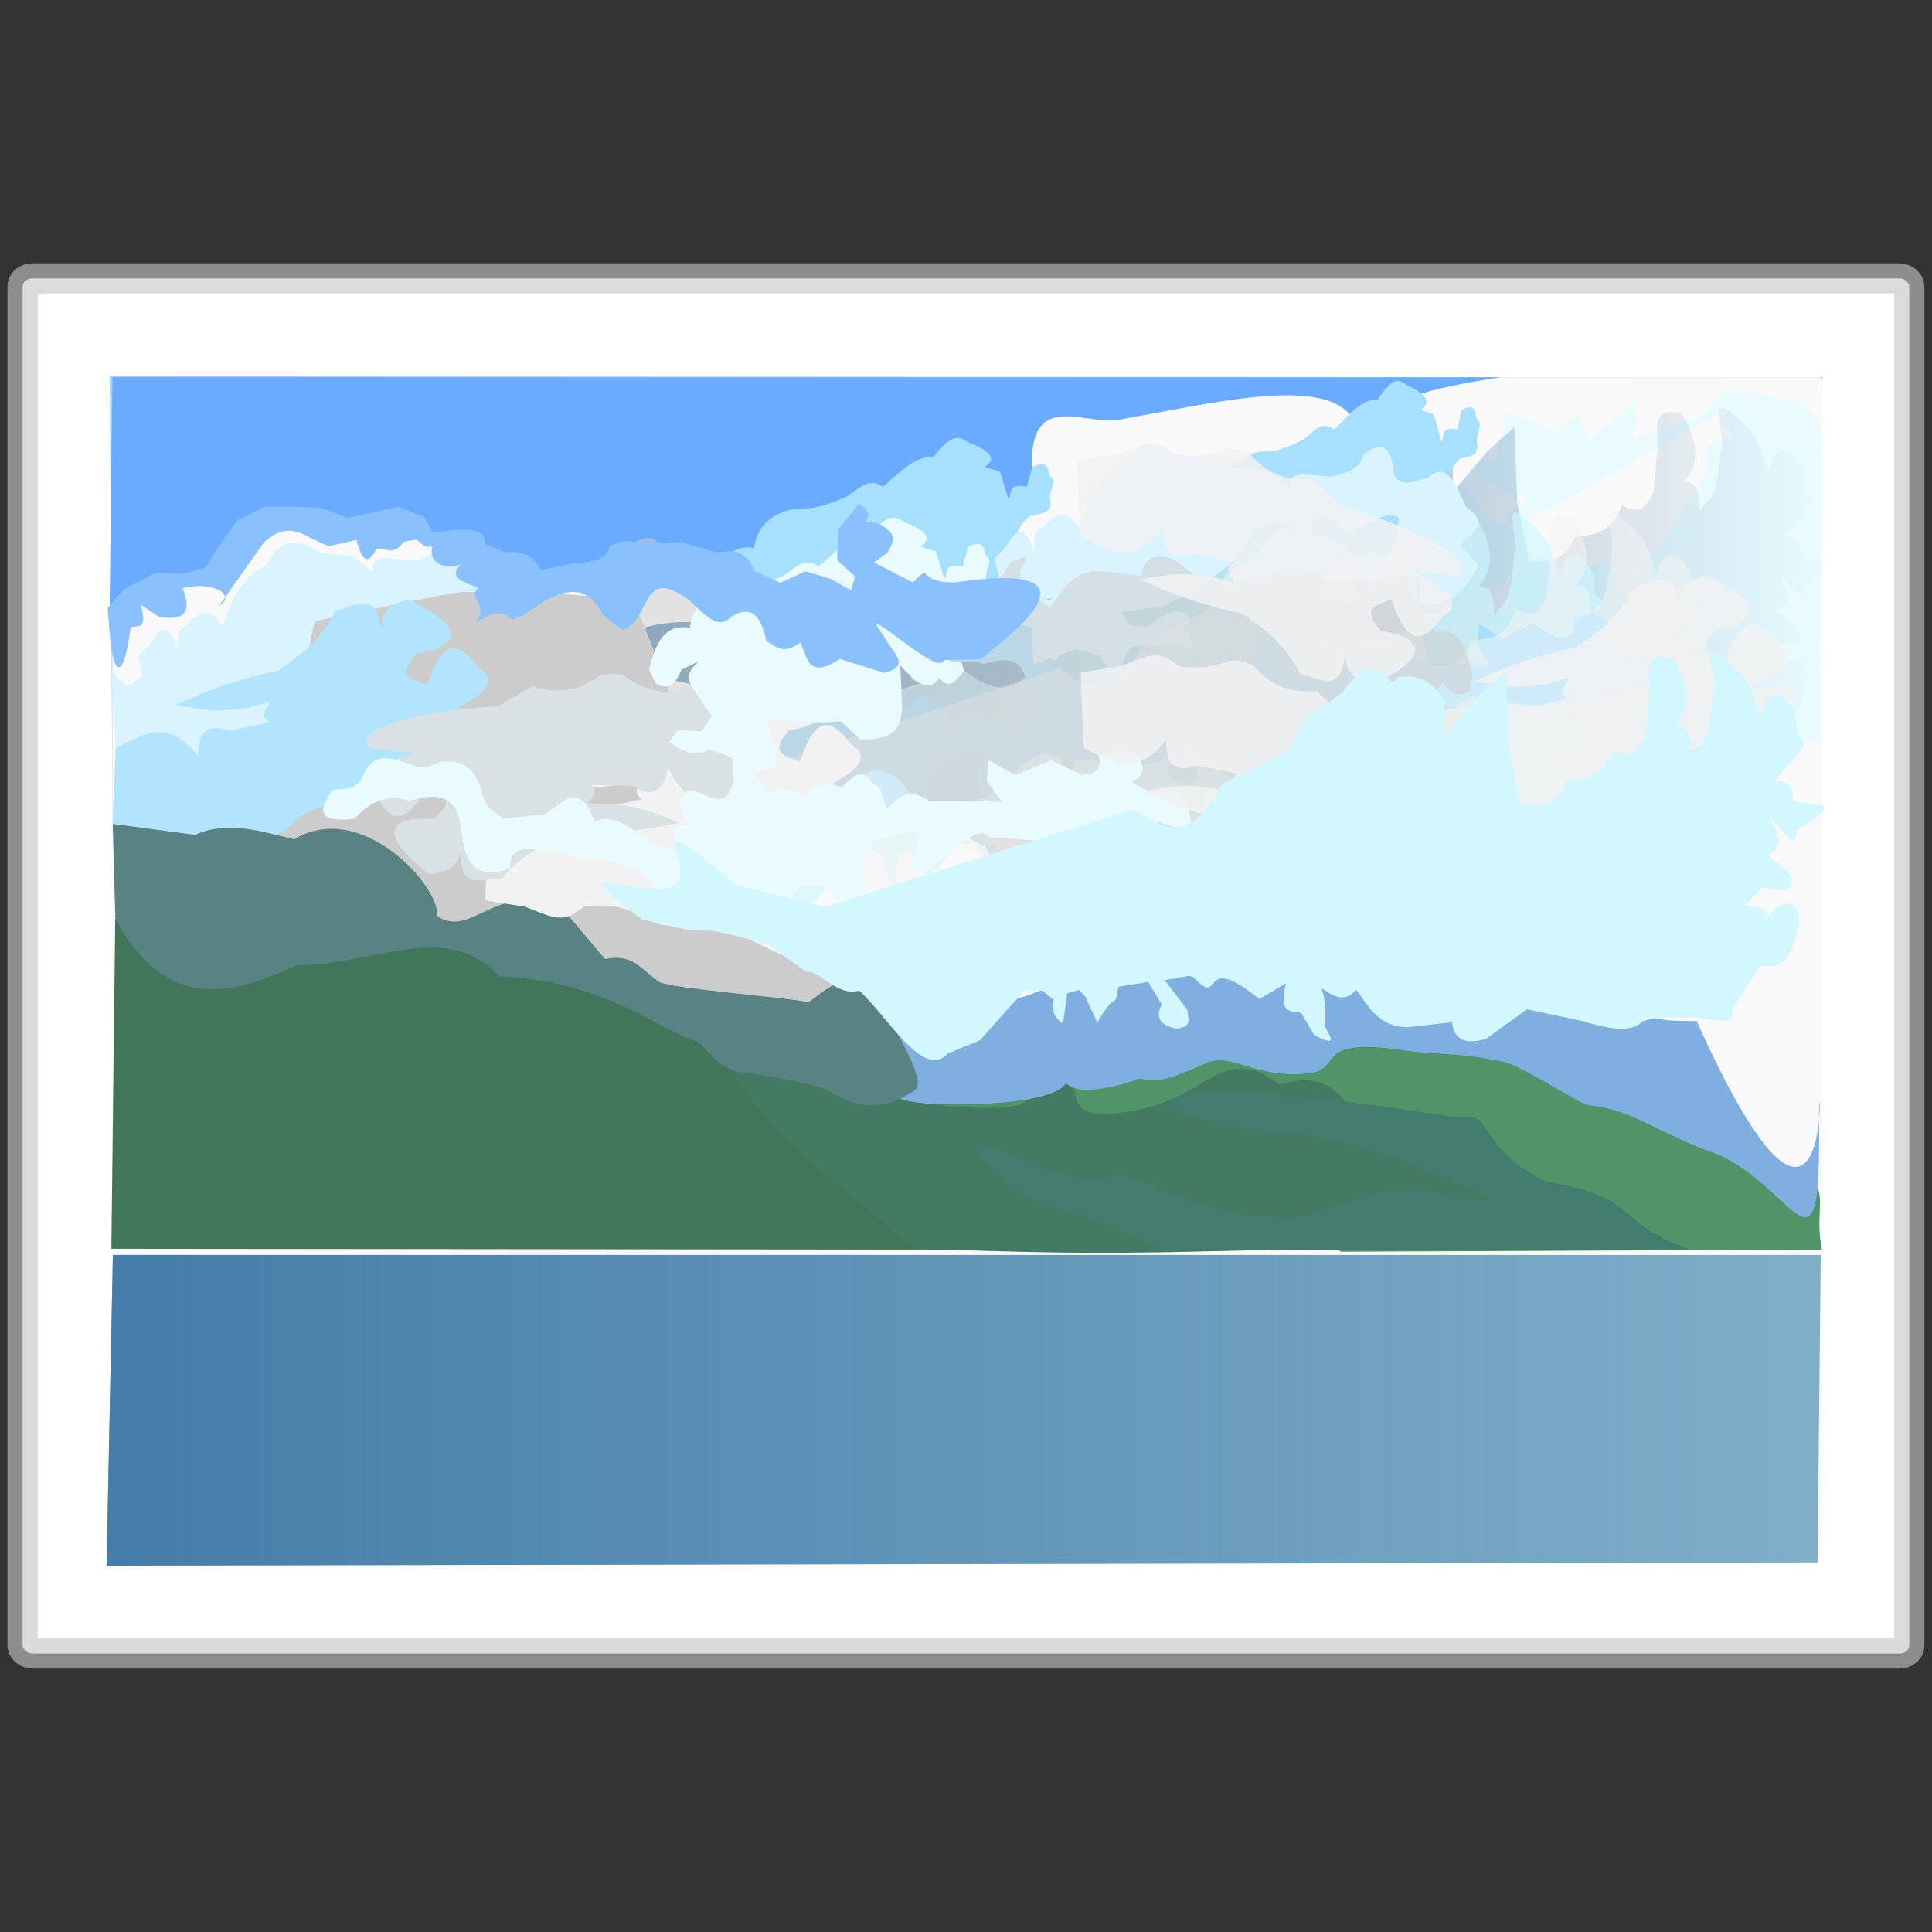 <?xml version="1.0" encoding="UTF-8" standalone="no"?>
<!-- Created with Inkscape (http://www.inkscape.org/) -->

<svg
   xmlns:dc="http://purl.org/dc/elements/1.1/"
   xmlns:cc="http://creativecommons.org/ns#"
   xmlns:rdf="http://www.w3.org/1999/02/22-rdf-syntax-ns#"
   xmlns:svg="http://www.w3.org/2000/svg"
   xmlns="http://www.w3.org/2000/svg"
   xmlns:xlink="http://www.w3.org/1999/xlink"
   xmlns:sodipodi="http://sodipodi.sourceforge.net/DTD/sodipodi-0.dtd"
   xmlns:inkscape="http://www.inkscape.org/namespaces/inkscape"
   width="64"
   height="64"
   viewBox="0 0 16.933 16.933"
   version="1.1"
   id="svg1111"
   inkscape:version="0.92.4 (5da689c313, 2019-01-14)"
   sodipodi:docname="image-jpeg.svg">
  <rect x="0" y="0" width="16.933" height="16.933" fill="#333333" stroke="none"/>
  <defs
     id="defs1105">
    <linearGradient
       inkscape:collect="always"
       xlink:href="#linearGradient821"
       id="linearGradient823"
       x1="-55.571"
       y1="58.341"
       x2="50.679"
       y2="58.341"
       gradientUnits="userSpaceOnUse"
       gradientTransform="translate(119.885,150.341)" />
    <linearGradient
       inkscape:collect="always"
       id="linearGradient821">
      <stop
         style="stop-color:#447da9;stop-opacity:1;"
         offset="0"
         id="stop817" />
      <stop
         style="stop-color:#447da9;stop-opacity:0;"
         offset="1"
         id="stop819" />
    </linearGradient>
    <linearGradient
       inkscape:collect="always"
       xlink:href="#linearGradient821"
       id="linearGradient867"
       x1="5.258"
       y1="287.324"
       x2="15.861"
       y2="287.324"
       gradientUnits="userSpaceOnUse"
       gradientTransform="translate(0.198,-1.897)" />
  </defs>
  <sodipodi:namedview
     id="base"
     pagecolor="#ffffff"
     bordercolor="#666666"
     borderopacity="1.0"
     inkscape:pageopacity="0.0"
     inkscape:pageshadow="2"
     inkscape:zoom="8"
     inkscape:cx="16.047502"
     inkscape:cy="17.403312"
     inkscape:document-units="mm"
     inkscape:current-layer="layer1"
     showgrid="false"
     units="px"
     inkscape:window-width="1280"
     inkscape:window-height="954"
     inkscape:window-x="0"
     inkscape:window-y="0"
     inkscape:window-maximized="1" />
  <g
     inkscape:label="Layer 1"
     inkscape:groupmode="layer"
     id="layer1"
     transform="translate(0,-280.067)">
    <rect
       style="fill:#ffffff;fill-opacity:1;stroke:#c5c5c5;stroke-width:0.265;stroke-opacity:0.62;stroke-miterlimit:4;stroke-dasharray:none;stroke-linejoin:round;stroke-linecap:round"
       id="rect1858"
       width="16.536"
       height="12.052"
       x="0.198"
       y="282.507"
       rx="0.089"
       ry="0.069" />
    <path
       style="fill:#9cd4ff;fill-opacity:1;stroke:none;stroke-width:0.146px;stroke-linecap:butt;stroke-linejoin:miter;stroke-opacity:1"
       d="m 0.988,287.503 c 5.31,0.089 10.342,1.025 14.967,2.366 l 0.017,-6.495 -15.01,-0.009 z"
       id="path1910"
       inkscape:connector-curvature="0"
       sodipodi:nodetypes="ccccc" />
    <rect
       style="fill:#f9f9f9;fill-opacity:1;stroke:none;stroke-width:0.108;stroke-opacity:1"
       id="rect1027"
       width="14.986"
       height="10.326"
       x="0.985"
       y="283.374"
       rx="0.04"
       ry="0.029" />
    <path
       style="fill:#509467;fill-opacity:1;stroke:none;stroke-width:0.193px;stroke-linecap:butt;stroke-linejoin:miter;stroke-opacity:1"
       d="m 11.754,291.038 c -0.899,-0.558 -4.207,-0.476 -4.687,-1.323 2.311,-0.127 2.731,-0.907 6.074,-0.366 0.428,-0.111 1.045,0.42 1.911,0.833 1.215,0.203 0.806,0.281 0.916,0.837 z"
       id="path868-7"
       inkscape:connector-curvature="0"
       sodipodi:nodetypes="cccccc" />
    <g
       transform="matrix(0.14,0,0,0.142,12.221,264.439)"
       style="fill:#00fbff"
       id="g851">
      <g
         id="g911"
         transform="matrix(1.01,0,0,1,-145.579,-11.579)">
        <g
           id="g902">
          <g
             id="g894">
            <g
               id="g887">
              <g
                 id="g881">
                <g
                   id="g876">
                  <path
                     inkscape:connector-curvature="0"
                     id="path815-5"
                     d="m 64.706,199.094 -0.391,19.176 106.054,-0.196 0.196,-18.98 z"
                     style="fill:#7fafc8;fill-opacity:1;stroke:none;stroke-width:1px;stroke-linecap:butt;stroke-linejoin:miter;stroke-opacity:1" />
                  <path
                     inkscape:connector-curvature="0"
                     id="path815"
                     d="m 64.706,199.094 -0.391,19.176 106.054,-0.196 0.196,-18.98 z"
                     style="fill:url(#linearGradient823);fill-opacity:1;stroke:none;stroke-width:1px;stroke-linecap:butt;stroke-linejoin:miter;stroke-opacity:1" />
                </g>
              </g>
            </g>
          </g>
        </g>
      </g>
    </g>
    <path
       style="fill:#41765a;fill-opacity:1;stroke:none;stroke-width:0.164px;stroke-linecap:butt;stroke-linejoin:miter;stroke-opacity:1"
       d="m 0.976,291.012 0.034,-2.897 c 0.438,0.378 0.557,0.898 1.588,0.407 1.183,-0.354 2.448,-0.154 3.585,0.619 0.471,0.552 1.51,1.283 1.849,1.878 z"
       id="path868"
       inkscape:connector-curvature="0"
       sodipodi:nodetypes="cccccc" />
    <path
       style="fill:#437a61;fill-opacity:1;stroke:none;stroke-width:0.132px;stroke-linecap:butt;stroke-linejoin:miter;stroke-opacity:1"
       d="m 8.032,291.019 c -0.601,-0.51 -1.269,-0.962 -1.597,-1.54 0.073,-0.231 1.553,0.424 2.487,0.276 0.954,-0.522 0.009,0.282 1.128,0.021 0.547,-0.128 0.69,-0.567 1.164,-0.203 0.563,-0.171 0.589,0.299 0.905,0.504 0.572,0.371 2.324,0.161 0.467,0.911 l -2.174,0.05 c -1.281,0.029 -1.867,-0.022 -2.38,-0.019 z"
       id="path868-3"
       inkscape:connector-curvature="0"
       sodipodi:nodetypes="cccscsccc" />
    <path
       style="fill:#417c6f;fill-opacity:1;stroke:none;stroke-width:0.135px;stroke-linecap:butt;stroke-linejoin:miter;stroke-opacity:1"
       d="m 10.164,291.022 c -0.63,-0.391 -1.293,-0.307 -1.629,-0.901 0.045,-0.143 0.821,0.398 1.195,0.247 0.203,-0.082 0.619,0.357 1.642,0.38 0,0 0.819,-0.31 1.045,-0.26 0.28,0.061 0.54,0.129 0.622,0.084 -0.177,-0.095 -1.056,-0.529 -1.757,-0.57 -1.239,-0.072 -1.952,-0.687 1.511,-0.137 0.3,-0.077 0.15,0.268 0.757,0.558 0.852,0.142 0.566,0.352 1.266,0.595 z"
       id="path868-6"
       inkscape:connector-curvature="0"
       sodipodi:nodetypes="ccssscscccc" />
    <path
       style="fill:#7eafe0;fill-opacity:1;stroke:none;stroke-width:0.131px;stroke-linecap:butt;stroke-linejoin:miter;stroke-opacity:1"
       d="m 9.346,289.561 c 0.141,0.149 0.637,-0.039 0.637,-0.039 0.192,0.029 0.253,0.009 0.59,-0.138 0.219,-0.096 0.431,0.137 0.887,0.092 0.334,-0.033 0.018,-0.328 0.857,-0.202 0.289,0.043 0.439,0.011 0.862,0.1 0.147,0.031 0.607,0.329 0.728,0.377 0.416,0.038 0.656,0.27 1.145,0.431 0.698,0.311 0.906,1.21 0.891,-0.279 -0.009,-0.876 0.186,1.904 -1.073,-0.887 -0.482,0.004 -0.259,-0.062 -0.482,0.004 -0.325,-0.207 -0.811,-0.563 -1.134,-0.353 -0.1,-0.343 -1.391,-0.461 -1.542,-0.076 0.02,-0.323 -0.327,-0.411 -1.149,0.059 -0.423,-0.064 -0.31,-0.255 -0.718,-0.079 l -0.429,0.105 c -0.236,-0.047 -0.459,0.292 -0.971,0.109 -0.153,-0.055 -0.049,0.272 -0.239,0.237 -0.652,-0.119 -0.153,0.428 -0.184,0.462 0.009,0.071 0.03,0.112 -0.01,0.122 -0.401,0.102 0.169,0.145 0.265,0.139 0.642,0.008 0.996,-0.068 1.065,-0.185 z"
       id="path906-5"
       inkscape:connector-curvature="0"
       sodipodi:nodetypes="csssssccscccccccsscsccc" />
    <path
       style="fill:#6babff;fill-opacity:1;stroke:none;stroke-width:0.113px;stroke-linecap:butt;stroke-linejoin:miter;stroke-opacity:1"
       d="m 0.959,285.583 c 0.257,-0.456 0.596,-0.394 0.919,-0.427 0.404,-0.185 0.563,-0.824 1.419,-0.278 0.49,-0.17 0.981,-0.114 1.471,0.26 0.842,-0.329 0.435,0.653 1.025,-0.019 0.676,-0.234 1.391,-0.301 2.207,0.056 l 0.814,0.148 c -0.502,-0.539 0.031,-0.746 0.236,-1.058 -0.071,-0.824 0.452,-0.458 0.762,-0.52 0.955,-0.171 2.023,-0.442 2.102,0.148 0.142,-0.332 0.681,-0.43 1.235,-0.52 H 0.985 Z"
       id="path956"
       inkscape:connector-curvature="0"
       sodipodi:nodetypes="ccccccccccccc" />
    <path
       style="fill:#d9f3ff;fill-opacity:1;stroke:none;stroke-width:0.143px;stroke-linecap:butt;stroke-linejoin:miter;stroke-opacity:1"
       d="m 1.014,286.627 0.37,-0.133 0.215,0.056 c 0.262,0.453 0.1,-0.195 0.414,-0.076 l 0.194,-0.029 c 0.177,0.063 0.283,0.041 0.131,-0.124 -0.048,-0.052 0.077,-0.048 0.045,-0.099 -0.051,-0.081 -0.161,-0.096 -0.368,0.074 -0.344,-0.004 -0.084,-0.113 -0.354,-0.117 l 0.483,-0.059 c 0.203,-0.104 0.758,-0.384 0.798,-0.7 0.16,0.011 0.375,-0.163 0.401,0.176 0.202,-0.042 0.023,-0.243 0.226,-0.276 0.121,0.071 0.186,0.217 0.278,0.117 0.074,-0.02 0.278,-0.179 0.37,-0.092 -0.015,0.108 0.002,0.21 -0.119,0.336 -0.107,-0.066 -0.612,-0.016 -0.546,0.348 -0.024,0.044 0.078,-0.029 0.17,0.052 0.062,0.055 0.179,-0.04 0.114,-0.156 -0.048,-0.085 0.12,-0.002 0.172,0.008 0.108,-0.113 0.242,-0.136 0.406,-0.063 l -0.021,0.217 c 0.279,0.052 0.411,-0.124 0.525,-0.329 L 4.749,285.575 c 0.115,-0.099 0.265,-0.194 0.056,-0.329 -0.086,-0.186 -0.164,-0.404 -0.322,-0.266 -0.165,0.063 -0.315,0.103 -0.315,-0.091 -0.03,-0.14 -0.081,-0.242 -0.259,-0.105 -0.039,0.136 -0.164,0.169 -0.294,0.196 l -0.224,-0.021 c -0.08,10e-4 -0.149,0.014 -0.119,0.126 l -0.182,-0.147 -0.287,-0.028 c -0.172,-0.12 -0.334,-0.146 -0.469,0.105 -0.275,0.153 -0.304,0.351 -0.385,0.539 -0.157,-0.257 -0.262,-0.024 -0.385,0.042 l -0.007,0.168 c -0.068,-0.23 -0.148,-0.222 -0.238,-0.056 l -0.109,0.116 0.04,0.157 c -0.175,0.191 -0.197,0.016 -0.271,-0.034 z"
       id="path978"
       inkscape:connector-curvature="0"
       sodipodi:nodetypes="cccccssccccccccccssccccccccccccccccccccccc" />
    <path
       style="fill:#00ff00;fill-opacity:1;stroke:#197fc8;stroke-width:0.073;stroke-linecap:round;stroke-linejoin:round;stroke-miterlimit:4;stroke-dasharray:none;stroke-dashoffset:0;stroke-opacity:1"
       d=""
       id="path4392"
       inkscape:connector-curvature="0" />
    <path
       style="fill:#00ff00;fill-opacity:1;stroke:#197fc8;stroke-width:0.073;stroke-linecap:round;stroke-linejoin:round;stroke-miterlimit:4;stroke-dasharray:none;stroke-dashoffset:0;stroke-opacity:1"
       d=""
       id="path4394"
       inkscape:connector-curvature="0" />
    <g
       id="g1027"
       style="fill:#e9fbff;fill-opacity:1;stroke:none"
       transform="matrix(0.471,0,0,0.399,21.359,174.253)">
      <path
         inkscape:connector-curvature="0"
         id="path1021"
         d="m -12.672,273.834 -0.569,-0.078 -0.44,0.569 -1.268,0.518 0.052,-0.854 -0.88,0.88 -0.233,-0.569 -0.388,0.388 -0.906,-0.466 -0.207,1.087 -0.362,0.06 c -0.137,0.454 0.734,0.656 0.958,0.768 -0.118,0.213 -0.595,0.299 -0.259,0.673"
         style="fill:#e9fbff;fill-opacity:1;stroke:none;stroke-width:0.265px;stroke-linecap:butt;stroke-linejoin:miter;stroke-opacity:1"
         sodipodi:nodetypes="ccccccccccccc" />
      <path
         inkscape:connector-curvature="0"
         id="path1025"
         d="m -15.087,278.31 c -0.198,-0.55 -0.321,-1.31 -1.125,-0.17 l -0.113,0.394 0.072,0.241 c -0.293,0.315 0.439,0.331 0.68,0.339 0.215,0.328 0.123,0.641 0.315,0.589 -0.105,0.309 -0.077,0.452 -0.271,0.508 l -0.016,0.172 0.793,-1.54 0.545,0.694 0.96,0.032 c 0.088,0.668 0.07,-2.377 0.265,2.004 l 1.522,-0.089 -0.033,-1.766 0.052,-4.807 c -0.049,-1.059 -0.718,-0.918 -1.232,-1.077 -0.443,0.246 -0.89,0.491 -0.392,0.952 -0.275,0.115 -0.729,0.039 -0.477,0.711"
         style="fill:#e9fbff;fill-opacity:1;stroke:none;stroke-width:0.265px;stroke-linecap:butt;stroke-linejoin:miter;stroke-opacity:1"
         sodipodi:nodetypes="cccccccccccccccccc" />
      <path
         inkscape:connector-curvature="0"
         id="path1023"
         d="m -17.177,276.811 -0.544,-0.259 c -0.179,-0.256 -0.21,-0.756 -0.595,-0.673 -0.229,0.21 -0.358,0.541 -1.011,0.232 -0.11,0.089 -0.185,0.181 -0.05,0.286 -0.072,0.117 -0.244,0.082 -0.104,0.518 0.112,0.046 0.206,0.06 0.235,-0.042 0.033,0.337 0.106,0.332 0.171,0.404 0.193,-0.027 0.297,0.229 0.474,-0.517 0.214,0.192 0.339,-0.127 0.492,-0.285 0.102,0.108 -0.094,0.428 0.324,0.31 l 0.271,0.259 -0.23,-0.08 -0.314,0.468 c -0.256,0.095 -0.612,-0.276 -0.751,0.362 -0.172,-0.356 -0.452,-0.27 -0.738,-0.155 -0.384,-0.609 -0.428,-0.255 -0.546,-0.115 0.004,-0.263 -0.1,-0.128 -0.191,-0.04 0.024,-0.489 -0.124,-0.604 -0.414,-0.414 -0.036,-0.387 -0.462,0.042 -0.309,0.184 0.045,0.042 0.02,0.035 -0.002,0.101 l 0.44,0.362 c 0.105,0.218 0.195,0.515 0.396,0.193 0.111,0.197 0.203,0.669 0.359,0.175 l 0.254,0.124 c 0.165,1.089 0.362,0.294 0.544,0.44 0.242,-0.009 0.823,0.676 0.725,-0.026 0.426,0.069 0.066,-0.372 -0.078,-0.673 0.165,0.207 0.379,0.695 0.388,0 0.481,0.351 0.616,0.06 0.777,-0.181 0.066,-0.086 0.132,0.028 0.44,0.129 0.265,0.087 0.08,0.532 -0.047,0.557 -0.171,0.505 -0.37,0.415 -0.575,0.193 l -0.44,0.129 0.362,0.129 0.233,0.259"
         style="fill:#e9fbff;fill-opacity:1;stroke:none;stroke-width:0.265px;stroke-linecap:butt;stroke-linejoin:miter;stroke-opacity:1"
         sodipodi:nodetypes="cccccccccccccccccccsccccccccccsccccc" />
    </g>
    <path
       style="fill:url(#linearGradient867);fill-opacity:1;stroke:none;stroke-width:0.14px;stroke-linecap:butt;stroke-linejoin:miter;stroke-opacity:1"
       d="m 7.307,285.873 2.702,-0.86 c 0.477,0.361 0.615,0.041 0.781,-0.221 l 0.578,-0.285 0.158,-0.299 0.312,-0.212 c 0.346,-0.495 0.403,0.042 0.481,-0.135 0.161,-0.029 0.304,0.019 0.415,0.205 v 0.313 l 0.302,-0.356 0.236,-0.213 0.026,0.669 0.105,0.498 c 0.158,0.022 0.309,0.017 0.394,-0.199 0.148,-0.037 0.307,0.004 0.42,-0.285 0.104,0.07 0.2,0.069 0.276,-0.114 l 0.039,-0.441 c -0.018,-0.158 -0.027,-0.308 0.21,-0.242 0.187,0.323 0.119,0.473 0.013,0.598 0.111,-0.021 0.144,0.09 0.144,0.256 0.064,-0.14 0.142,-0.018 0.184,-0.541 0.082,-0.065 -0.232,-0.718 0.302,-0.114 l 0.118,0.299 c 0.03,-0.108 0.058,-0.219 0.197,-0.171 0.049,0.092 0.136,0.103 0.118,0.342 0.196,0.058 -0.092,0.257 -0.184,0.398 0.066,0.009 0.139,-0.006 0.158,0.171 0.041,0.076 0.567,-0.056 0.026,0.27 0.011,0.223 -0.149,-0.05 -0.236,-0.114 0.113,0.176 0.109,0.285 -0.013,0.327 l 0.184,0.157 c 0.051,0.111 0.043,0.19 -0.236,0.128 l -0.144,0.157 c 0.09,0.007 0.179,0.014 0.197,0.1 0.066,-0.086 0.135,-0.158 0.249,-0.085 l 0.026,0.157 c -0.06,0.18 -0.081,0.406 -0.341,0.356 l -0.249,0.384 c 0.031,0.174 -0.219,0.065 -0.354,0.071 h -0.407 c -0.082,0.148 -0.311,0.105 -0.564,0.028 l -0.473,-0.1 -0.354,0.256 v 0 c -0.107,0.036 -0.282,0.063 -0.302,-0.142 l -0.394,0.043 c -0.253,-0.005 -0.335,-0.181 -0.446,-0.327 -0.155,0.172 -0.29,-0.043 -0.433,-0.085 0.094,0.005 0.174,0.013 0.158,0.398 0.011,0.058 0.157,0.211 -0.092,0.085 l -0.118,-0.199 c -0.087,-0.014 -0.199,0.015 -0.131,-0.256 l -0.235,0.137 c -0.547,-0.447 -0.298,0.117 -0.592,-0.208 l -0.236,0.043 0.197,0.256 c 0.04,0.191 -0.04,0.139 -0.079,0.171 -0.166,-0.029 -0.201,-0.104 -0.144,-0.213 l -0.118,-0.199 -0.263,0.043 c -0.035,0.22 0,0 -0.184,0.313 l -0.105,-0.228 -0.052,-0.057 -0.105,0.028 -0.037,0.262 c -0.063,-0.021 -0.114,-0.122 -0.081,-0.205 l -0.104,-0.08 -0.145,-0.005 -0.171,0.185 -0.226,0.255 -0.284,0.117 c -0.211,0.234 -0.52,-0.315 -0.775,-0.552 -0.199,0.06 -0.364,-0.199 -0.46,-0.161 l -0.334,-0.237 c -0.269,-0.08 -0.47,-0.144 -0.703,-0.132 l -0.409,-0.094 c -0.108,-0.085 -0.236,-0.158 -0.238,-0.308 0.053,-0.121 0.715,-0.279 1.067,0.005"
       id="path936-3"
       inkscape:connector-curvature="0"
       sodipodi:nodetypes="cccccccccccccccccccccccccccccccccccccccccccccccccccccccccccccccccccccccccccccc" />
    <path
       style="fill:#ccf7ff;fill-opacity:0.643;stroke:none;stroke-width:0.136px;stroke-linecap:butt;stroke-linejoin:miter;stroke-opacity:1"
       d="m 5.861,286.791 2.575,-0.86 c 0.455,0.361 0.586,0.041 0.744,-0.221 l 0.551,-0.285 0.15,-0.299 0.297,-0.212 c 0.33,-0.495 0.384,0.042 0.459,-0.135 0.153,-0.029 0.289,0.019 0.395,0.205 v 0.313 l 0.288,-0.356 0.225,-0.213 0.025,0.669 0.1,0.498 c 0.151,0.022 0.294,0.017 0.375,-0.199 0.141,-0.037 0.293,0.004 0.4,-0.285 0.099,0.07 0.191,0.069 0.263,-0.114 l 0.038,-0.441 c -0.017,-0.158 -0.026,-0.308 0.2,-0.242 0.178,0.323 0.114,0.473 0.013,0.598 0.106,-0.021 0.138,0.09 0.138,0.256 0.061,-0.14 0.136,-0.018 0.175,-0.541 0.078,-0.065 -0.221,-0.718 0.288,-0.114 l 0.113,0.299 c 0.029,-0.108 0.055,-0.219 0.188,-0.171 0.047,0.092 0.13,0.103 0.113,0.342 0.186,0.058 -0.088,0.257 -0.175,0.398 0.063,0.009 0.132,-0.006 0.15,0.171 0.039,0.076 0.54,-0.056 0.025,0.27 0.011,0.223 -0.142,-0.05 -0.225,-0.114 0.108,0.176 0.104,0.285 -0.013,0.327 l 0.175,0.157 c 0.049,0.111 0.041,0.19 -0.225,0.128 l -0.138,0.157 c 0.086,0.007 0.171,0.014 0.188,0.1 0.063,-0.086 0.129,-0.158 0.238,-0.085 l 0.025,0.157 c -0.057,0.18 -0.077,0.406 -0.325,0.356 l -0.238,0.384 c 0.029,0.174 -0.209,0.065 -0.338,0.071 h -0.388 c -0.079,0.148 -0.296,0.105 -0.538,0.028 l -0.45,-0.1 -0.338,0.256 v 0 c -0.102,0.036 -0.269,0.063 -0.288,-0.142 l -0.375,0.043 c -0.241,-0.005 -0.319,-0.181 -0.425,-0.327 -0.147,0.172 -0.276,-0.043 -0.413,-0.085 0.089,0.005 0.166,0.013 0.15,0.398 0.011,0.058 0.149,0.211 -0.088,0.085 l -0.113,-0.199 c -0.083,-0.014 -0.189,0.015 -0.125,-0.256 l -0.224,0.137 c -0.521,-0.447 -0.284,0.117 -0.565,-0.208 l -0.225,0.043 0.188,0.256 c 0.038,0.191 -0.038,0.139 -0.075,0.171 -0.158,-0.029 -0.192,-0.104 -0.138,-0.213 l -0.113,-0.199 -0.25,0.043 c -0.033,0.22 0,0 -0.175,0.313 l -0.1,-0.228 -0.05,-0.057 -0.1,0.028 -0.035,0.262 c -0.06,-0.021 -0.109,-0.122 -0.077,-0.205 l -0.099,-0.08 -0.138,-0.005 -0.163,0.185 -0.216,0.255 -0.271,0.117 C 6.679,288.308 6.384,287.759 6.141,287.521 5.951,287.581 5.794,287.323 5.702,287.36 L 5.384,287.123 c -0.256,-0.08 -0.448,-0.144 -0.67,-0.132 l -0.39,-0.094 c -0.103,-0.085 -0.225,-0.158 -0.227,-0.308 0.051,-0.121 0.682,-0.279 1.017,0.005"
       id="path936-6"
       inkscape:connector-curvature="0"
       sodipodi:nodetypes="cccccccccccccccccccccccccccccccccccccccccccccccccccccccccccccccccccccccccccccc" />
    <path
       style="fill:#a7dfff;fill-opacity:1;stroke:none;stroke-width:0.143px;stroke-linecap:butt;stroke-linejoin:miter;stroke-opacity:1"
       d="m 3.476,286.295 c -0.104,0.153 -0.171,0.292 0.193,0.25 0.145,-0.163 0.303,-0.218 0.475,-0.158 0.457,-0.129 0.435,0.139 0.475,0.355 0.037,0.204 0.129,0.341 0.416,0.237 -0.026,-0.174 0.117,-0.24 0.594,-0.092 0.558,0.015 0.633,0.198 0.743,0.369 0.22,-0.015 0.385,0.243 0.513,0.263 0.331,0.053 0.415,-0.077 0.572,-0.171 0.048,-0.199 0.155,-0.283 0.357,-0.184 0.304,0.336 0.357,0.157 0.312,-0.224 0.038,-0.284 0.315,-0.232 0.505,-0.303 -0.287,0.948 0.445,-0.164 0.594,0.066 l 0.669,0.053 c 0.196,0.015 0.365,0.013 0.312,-0.132 0.178,-0.01 0.501,0.1 0.505,-0.053 0.433,0.168 0.244,-0.081 0.253,-0.197 -0.134,-0.135 -0.203,0.051 -0.49,-0.158 0.126,-0.04 0.114,-0.121 0.074,-0.211 -0.085,-0.064 -0.201,-0.073 -0.357,-0.013 0.033,0.175 -0.077,0.146 -0.149,0.171 l -0.267,-0.132 -0.312,0.132 -0.238,-0.132 -0.015,0.184 0.134,0.184 -0.342,-0.013 H 8.706 c -0.102,-0.037 -0.177,-0.153 -0.371,0.079 l -0.059,-0.184 c -0.095,-0.043 -0.131,-0.25 -0.327,-0.013 -0.219,-0.067 -0.272,0.014 -0.327,0.092 -0.1,-0.056 -0.199,-0.116 -0.312,-0.026 l -0.149,-0.197 c 0.078,-0.048 0.252,0.028 0.193,-0.197 l -0.074,-0.25 c 0.22,-0.018 0.407,0.027 0.654,0 l 0.163,0.158 c 0.338,0.014 0.363,-0.133 0.371,-0.29 l -0.015,-0.355 c 0.123,0.132 0.246,0.253 0.342,0.105 0.097,0.125 0.145,0.01 0.219,-0.056 l -0.023,-0.072 -0.107,-0.017 c -0.025,-0.092 -0.045,-0.186 -0.015,-0.303 0.03,-0.092 0.052,-0.184 0.163,-0.276 0.082,-0.013 0.177,-0.01 0.178,-0.118 -0.024,-0.056 0.02,-0.122 0.023,-0.182 0.002,-0.03 -0.054,-0.05 -0.038,-0.082 -0.023,-0.09 -0.084,-0.072 -0.149,-0.04 l -0.045,0.171 c -0.177,-0.034 -0.125,0.061 -0.163,0.105 l -0.074,-0.237 -0.134,-0.04 c 0.121,-0.082 0.024,-0.14 -0.089,-0.197 -0.1,-0.013 -0.142,-0.176 -0.357,0.105 -0.179,-0.002 -0.306,0.15 -0.446,0.263 -0.141,-0.092 -0.224,0.037 -0.327,0.092 -0.303,0.13 -0.337,0.089 -0.461,0.105 -0.195,0.042 -0.314,0.151 -0.342,0.342 -0.219,-0.04 -0.304,0.137 -0.357,0.369 l 0.059,0.118 c 0.087,0.055 0.164,0.037 0.223,-0.118 l 0.163,-0.079 c -0.161,0.122 -0.085,0.204 -0.03,0.29 l 0.134,0.197 -0.089,0.132 -0.208,-0.013 -0.074,0.105 c 0.114,0.078 0.228,0.146 0.342,0.066 l 0.208,0.066 0.015,0.197 c -0.05,0.227 -0.147,0.169 -0.238,0.145 -0.218,-0.115 -0.185,0.011 -0.253,0.04 l 0.089,0.211 c -0.117,0.02 -0.202,0.057 -0.03,0.224 -0.171,0.007 -0.267,-0.037 -0.327,-0.105 -0.151,-0.073 -0.296,-0.23 -0.461,-0.145 -0.134,-0.375 -0.284,-0.162 -0.431,-0.066 l -0.371,0.04 c -0.068,-0.067 -0.15,-0.061 -0.193,-0.263 -0.054,-0.132 -0.111,-0.262 -0.357,-0.237 -0.192,0.099 -0.237,0.011 -0.342,0 -0.158,-0.063 -0.267,-0.03 -0.327,0.105 -0.072,0.174 -0.185,0.116 -0.282,0.145 z"
       id="path1002-7"
       inkscape:connector-curvature="0"
       sodipodi:nodetypes="cccccccscccccccccccccccccccccccccccccccccccccccscccccccccccccccccccccccccccccccccccccc" />
    <path
       style="fill:#d9f3ff;fill-opacity:1;stroke:none;stroke-width:0.143px;stroke-linecap:butt;stroke-linejoin:miter;stroke-opacity:1"
       d="m 8.518,285.768 0.37,-0.133 0.215,0.056 c 0.262,0.453 0.1,-0.195 0.414,-0.076 l 0.194,-0.029 c 0.177,0.063 0.283,0.041 0.131,-0.124 -0.048,-0.052 0.077,-0.048 0.045,-0.099 -0.051,-0.081 -0.161,-0.096 -0.368,0.074 -0.344,-0.004 -0.084,-0.113 -0.354,-0.117 L 9.648,285.26 c 0.203,-0.104 0.758,-0.384 0.798,-0.7 0.16,0.011 0.375,-0.163 0.401,0.176 0.202,-0.042 0.023,-0.243 0.226,-0.276 0.121,0.071 0.186,0.217 0.278,0.117 0.074,-0.02 0.278,-0.179 0.37,-0.092 -0.015,0.108 0.002,0.21 -0.119,0.336 -0.107,-0.066 -0.612,-0.016 -0.546,0.348 -0.024,0.044 0.078,-0.029 0.17,0.052 0.062,0.055 0.179,-0.04 0.114,-0.156 -0.048,-0.085 0.12,-0.002 0.172,0.008 0.108,-0.113 0.242,-0.136 0.406,-0.063 l -0.021,0.217 c 0.279,0.052 0.411,-0.124 0.525,-0.329 l -0.168,-0.182 c 0.115,-0.099 0.265,-0.194 0.056,-0.329 -0.086,-0.186 -0.164,-0.404 -0.322,-0.266 -0.165,0.063 -0.315,0.103 -0.315,-0.091 -0.03,-0.14 -0.081,-0.242 -0.259,-0.105 -0.039,0.136 -0.164,0.169 -0.294,0.196 l -0.224,-0.021 c -0.08,10e-4 -0.149,0.014 -0.119,0.126 l -0.182,-0.147 -0.287,-0.028 c -0.172,-0.12 -0.334,-0.146 -0.469,0.105 -0.275,0.153 -0.304,0.351 -0.385,0.539 -0.157,-0.257 -0.262,-0.024 -0.385,0.042 l -0.007,0.168 c -0.068,-0.23 -0.148,-0.222 -0.238,-0.056 l -0.109,0.116 0.04,0.157 c -0.175,0.191 -0.197,0.016 -0.271,-0.034 z"
       id="path978-5"
       inkscape:connector-curvature="0"
       sodipodi:nodetypes="cccccssccccccccccssccccccccccccccccccccccc" />
    <path
       style="fill:#a7dfff;fill-opacity:1;stroke:none;stroke-width:0.132px;stroke-linecap:butt;stroke-linejoin:miter;stroke-opacity:1"
       d="m 8.05,285.795 c -0.089,0.153 -0.146,0.292 0.165,0.25 0.124,-0.163 0.259,-0.218 0.406,-0.158 0.391,-0.129 0.372,0.139 0.406,0.355 0.032,0.204 0.11,0.341 0.355,0.237 -0.022,-0.174 0.1,-0.24 0.508,-0.092 0.476,0.015 0.541,0.198 0.635,0.369 0.188,-0.015 0.329,0.243 0.438,0.263 0.283,0.053 0.355,-0.077 0.488,-0.171 0.041,-0.199 0.132,-0.283 0.305,-0.184 0.26,0.336 0.305,0.157 0.267,-0.224 0.032,-0.284 0.269,-0.232 0.432,-0.303 -0.245,0.948 0.38,-0.164 0.508,0.066 l 0.571,0.053 c 0.167,0.015 0.312,0.013 0.267,-0.132 0.152,-0.01 0.428,0.1 0.432,-0.053 0.37,0.168 0.209,-0.081 0.216,-0.197 -0.114,-0.135 -0.173,0.051 -0.419,-0.158 0.108,-0.04 0.098,-0.121 0.063,-0.211 -0.073,-0.064 -0.172,-0.073 -0.305,-0.013 0.028,0.175 -0.066,0.146 -0.127,0.171 l -0.228,-0.132 -0.267,0.132 -0.203,-0.132 -0.013,0.184 0.114,0.184 -0.292,-0.013 H 12.518 c -0.087,-0.037 -0.151,-0.153 -0.317,0.079 l -0.051,-0.184 c -0.081,-0.043 -0.112,-0.25 -0.279,-0.013 -0.187,-0.067 -0.232,0.014 -0.279,0.092 -0.085,-0.056 -0.17,-0.116 -0.267,-0.026 l -0.127,-0.197 c 0.067,-0.048 0.216,0.028 0.165,-0.197 l -0.063,-0.25 c 0.188,-0.018 0.348,0.027 0.558,0 l 0.14,0.158 c 0.289,0.014 0.31,-0.133 0.317,-0.29 l -0.013,-0.355 c 0.105,0.132 0.21,0.253 0.292,0.105 0.083,0.125 0.124,0.01 0.187,-0.056 l -0.019,-0.072 -0.091,-0.017 c -0.021,-0.092 -0.039,-0.186 -0.013,-0.303 0.025,-0.092 0.045,-0.184 0.14,-0.276 0.07,-0.013 0.151,-0.01 0.152,-0.118 -0.02,-0.056 0.017,-0.122 0.02,-0.182 0.002,-0.03 -0.046,-0.05 -0.033,-0.082 -0.02,-0.09 -0.072,-0.072 -0.127,-0.04 l -0.038,0.171 c -0.151,-0.034 -0.106,0.061 -0.14,0.105 l -0.063,-0.237 -0.114,-0.04 c 0.103,-0.082 0.02,-0.14 -0.076,-0.197 -0.085,-0.013 -0.121,-0.176 -0.305,0.105 -0.153,-0.002 -0.261,0.15 -0.381,0.263 -0.12,-0.092 -0.192,0.037 -0.279,0.092 -0.259,0.13 -0.288,0.089 -0.393,0.105 -0.167,0.042 -0.269,0.151 -0.292,0.342 -0.187,-0.04 -0.26,0.137 -0.305,0.369 l 0.051,0.118 c 0.074,0.055 0.14,0.037 0.19,-0.118 l 0.14,-0.079 c -0.138,0.122 -0.073,0.204 -0.025,0.29 l 0.114,0.197 -0.076,0.132 -0.178,-0.013 -0.063,0.105 c 0.097,0.078 0.195,0.146 0.292,0.066 l 0.178,0.066 0.013,0.197 c -0.043,0.227 -0.125,0.169 -0.203,0.145 -0.186,-0.115 -0.158,0.011 -0.216,0.04 l 0.076,0.211 c -0.1,0.02 -0.173,0.057 -0.025,0.224 -0.146,0.007 -0.228,-0.037 -0.279,-0.105 -0.129,-0.073 -0.253,-0.23 -0.393,-0.145 -0.114,-0.375 -0.243,-0.162 -0.368,-0.066 l -0.317,0.04 c -0.058,-0.067 -0.128,-0.061 -0.165,-0.263 -0.046,-0.132 -0.095,-0.262 -0.305,-0.237 -0.164,0.099 -0.202,0.011 -0.292,0 -0.135,-0.063 -0.228,-0.03 -0.279,0.105 -0.062,0.174 -0.158,0.116 -0.241,0.145 z"
       id="path1002"
       inkscape:connector-curvature="0"
       sodipodi:nodetypes="cccccccscccccccccccccccccccccccccccccccccccccccscccccccccccccccccccccccccccccccccccccc" />
    <path
       style="fill:#d9f3ff;fill-opacity:1;stroke:none;stroke-width:0.143px;stroke-linecap:butt;stroke-linejoin:miter;stroke-opacity:1"
       d="m 9.057,285.891 0.37,-0.133 0.215,0.056 c 0.262,0.453 0.1,-0.195 0.414,-0.076 l 0.194,-0.029 c 0.177,0.063 0.283,0.041 0.131,-0.124 -0.048,-0.052 0.077,-0.048 0.045,-0.099 -0.051,-0.081 -0.161,-0.096 -0.368,0.074 -0.344,-0.004 -0.084,-0.113 -0.354,-0.117 l 0.483,-0.059 c 0.203,-0.104 0.758,-0.384 0.798,-0.7 0.16,0.011 0.375,-0.163 0.401,0.176 0.202,-0.042 0.023,-0.243 0.226,-0.276 0.121,0.071 0.186,0.217 0.278,0.117 0.074,-0.02 0.278,-0.179 0.37,-0.092 -0.015,0.108 0.002,0.21 -0.119,0.336 -0.107,-0.066 -0.612,-0.016 -0.546,0.348 -0.024,0.044 0.078,-0.029 0.17,0.052 0.062,0.055 0.179,-0.04 0.114,-0.156 -0.048,-0.085 0.12,-0.002 0.172,0.008 0.108,-0.113 0.242,-0.136 0.406,-0.063 l -0.021,0.217 c 0.279,0.052 0.411,-0.124 0.525,-0.329 l -0.168,-0.182 c 0.115,-0.099 0.265,-0.194 0.056,-0.329 -0.086,-0.186 -0.164,-0.404 -0.322,-0.266 -0.165,0.063 -0.315,0.103 -0.315,-0.091 -0.03,-0.14 -0.081,-0.242 -0.259,-0.105 -0.039,0.136 -0.164,0.169 -0.294,0.196 l -0.224,-0.021 c -0.08,10e-4 -0.149,0.014 -0.119,0.126 l -0.182,-0.147 -0.287,-0.028 c -0.172,-0.12 -0.334,-0.146 -0.469,0.105 -0.275,0.153 -0.304,0.351 -0.385,0.539 -0.157,-0.257 -0.262,-0.024 -0.385,0.042 l -0.007,0.168 c -0.068,-0.23 -0.148,-0.222 -0.238,-0.056 l -0.109,0.116 0.04,0.157 c -0.175,0.191 -0.197,0.016 -0.271,-0.034 z"
       id="path978-3"
       inkscape:connector-curvature="0"
       sodipodi:nodetypes="cccccssccccccccccssccccccccccccccccccccccc" />
    <path
       style="fill:#f2f2f2;fill-opacity:0.519;stroke:none;stroke-width:0.136px;stroke-linecap:butt;stroke-linejoin:miter;stroke-opacity:1"
       d="m 6.709,286.783 2.575,-0.86 c 0.455,0.361 0.586,0.041 0.744,-0.221 l 0.551,-0.285 0.15,-0.299 0.297,-0.212 c 0.33,-0.495 0.384,0.042 0.459,-0.135 0.153,-0.029 0.289,0.019 0.395,0.205 v 0.313 l 0.288,-0.356 0.225,-0.213 0.025,0.669 0.1,0.498 c 0.151,0.022 0.294,0.017 0.375,-0.199 0.141,-0.037 0.293,0.004 0.4,-0.285 0.099,0.07 0.191,0.069 0.263,-0.114 l 0.038,-0.441 c -0.017,-0.158 -0.026,-0.308 0.2,-0.242 0.178,0.323 0.114,0.473 0.013,0.598 0.106,-0.021 0.138,0.09 0.138,0.256 0.061,-0.14 0.136,-0.018 0.175,-0.541 0.078,-0.065 -0.221,-0.718 0.288,-0.114 l 0.113,0.299 c 0.029,-0.108 0.055,-0.219 0.188,-0.171 0.047,0.092 0.13,0.103 0.113,0.342 0.186,0.058 -0.088,0.257 -0.175,0.398 0.063,0.009 0.132,-0.006 0.15,0.171 0.039,0.076 0.54,-0.056 0.025,0.27 0.011,0.223 -0.142,-0.05 -0.225,-0.114 0.108,0.176 0.104,0.285 -0.013,0.327 l 0.175,0.157 c 0.049,0.111 0.041,0.19 -0.225,0.128 l -0.138,0.157 c 0.086,0.007 0.171,0.014 0.188,0.1 0.063,-0.086 0.129,-0.158 0.238,-0.085 l 0.025,0.157 c -0.057,0.18 -0.077,0.406 -0.325,0.356 l -0.238,0.384 c 0.029,0.174 -0.209,0.065 -0.338,0.071 h -0.388 c -0.079,0.148 -0.296,0.105 -0.538,0.028 l -0.45,-0.1 -0.338,0.256 v 0 c -0.102,0.036 -0.269,0.063 -0.288,-0.142 l -0.375,0.043 c -0.241,-0.005 -0.319,-0.181 -0.425,-0.327 -0.147,0.172 -0.276,-0.043 -0.413,-0.085 0.089,0.005 0.166,0.013 0.15,0.398 0.011,0.058 0.149,0.211 -0.088,0.085 l -0.113,-0.199 c -0.083,-0.014 -0.189,0.015 -0.125,-0.256 l -0.224,0.137 c -0.521,-0.447 -0.284,0.117 -0.565,-0.208 l -0.225,0.043 0.188,0.256 c 0.038,0.191 -0.038,0.139 -0.075,0.171 -0.158,-0.029 -0.192,-0.104 -0.138,-0.213 l -0.113,-0.199 -0.25,0.043 c -0.033,0.22 0,0 -0.175,0.313 l -0.1,-0.228 -0.05,-0.057 -0.1,0.028 -0.035,0.262 c -0.06,-0.021 -0.109,-0.122 -0.077,-0.205 l -0.099,-0.08 -0.138,-0.005 -0.163,0.185 -0.216,0.255 -0.271,0.117 c -0.201,0.234 -0.496,-0.315 -0.739,-0.552 -0.19,0.06 -0.347,-0.199 -0.439,-0.161 l -0.319,-0.237 c -0.256,-0.08 -0.448,-0.144 -0.67,-0.132 l -0.39,-0.094 c -0.103,-0.085 -0.225,-0.158 -0.227,-0.308 0.051,-0.121 0.682,-0.279 1.017,0.005"
       id="path936-6-6"
       inkscape:connector-curvature="0"
       sodipodi:nodetypes="cccccccccccccccccccccccccccccccccccccccccccccccccccccccccccccccccccccccccccccc" />
    <path
       style="fill:#cccccc;fill-opacity:0.519;stroke:none;stroke-width:0.136px;stroke-linecap:butt;stroke-linejoin:miter;stroke-opacity:1"
       d="m 4.768,286.124 2.575,0.86 c 0.455,-0.361 0.586,-0.041 0.744,0.221 l 0.551,0.285 0.15,0.299 0.297,0.212 c 0.33,0.495 0.384,-0.042 0.459,0.135 0.153,0.029 0.289,-0.019 0.395,-0.205 v -0.313 l 0.288,0.356 0.225,0.213 0.025,-0.669 0.1,-0.498 c 0.151,-0.022 0.294,-0.017 0.375,0.199 0.141,0.037 0.293,-0.004 0.4,0.285 0.099,-0.07 0.191,-0.069 0.263,0.114 l 0.038,0.441 c -0.017,0.158 -0.026,0.308 0.2,0.242 0.178,-0.323 0.114,-0.473 0.013,-0.598 0.106,0.021 0.138,-0.09 0.138,-0.256 0.061,0.14 0.136,0.018 0.175,0.541 0.078,0.065 -0.221,0.718 0.288,0.114 l 0.113,-0.299 c 0.029,0.108 0.055,0.219 0.188,0.171 0.047,-0.092 0.13,-0.103 0.113,-0.342 0.186,-0.058 -0.088,-0.257 -0.175,-0.398 0.063,-0.009 0.132,0.006 0.15,-0.171 0.039,-0.076 0.54,0.056 0.025,-0.27 0.011,-0.223 -0.142,0.05 -0.225,0.114 0.108,-0.176 0.104,-0.285 -0.013,-0.327 l 0.175,-0.157 c 0.049,-0.111 0.041,-0.19 -0.225,-0.128 l -0.138,-0.157 c 0.086,-0.007 0.171,-0.014 0.188,-0.1 0.063,0.086 0.129,0.158 0.238,0.085 l 0.025,-0.157 c -0.057,-0.18 -0.077,-0.406 -0.325,-0.356 l -0.238,-0.384 c 0.029,-0.174 -0.209,-0.065 -0.338,-0.071 h -0.388 c -0.079,-0.148 -0.296,-0.105 -0.538,-0.028 l -0.45,0.1 -0.338,-0.256 v 0 c -0.102,-0.036 -0.269,-0.063 -0.288,0.142 l -0.375,-0.043 c -0.241,0.005 -0.319,0.181 -0.425,0.327 -0.147,-0.172 -0.276,0.043 -0.413,0.085 0.089,-0.005 0.166,-0.013 0.15,-0.398 0.011,-0.058 0.149,-0.211 -0.088,-0.085 l -0.113,0.199 c -0.083,0.014 -0.189,-0.015 -0.125,0.256 l -0.224,-0.137 c -0.521,0.447 -0.284,-0.117 -0.565,0.208 l -0.225,-0.043 0.188,-0.256 c 0.038,-0.191 -0.038,-0.139 -0.075,-0.171 -0.158,0.029 -0.192,0.104 -0.138,0.213 l -0.113,0.199 -0.25,-0.043 c -0.033,-0.22 0,0 -0.175,-0.313 l -0.1,0.228 -0.05,0.057 -0.1,-0.028 -0.035,-0.262 c -0.06,0.021 -0.109,0.122 -0.077,0.205 l -0.099,0.08 -0.138,0.005 -0.163,-0.185 -0.216,-0.255 -0.271,-0.117 c -0.201,-0.234 -0.496,0.315 -0.739,0.552 -0.19,-0.06 -0.347,0.199 -0.439,0.161 l -0.319,0.237 c -0.256,0.08 -0.448,0.144 -0.67,0.132 l -0.39,0.094 c -0.103,0.085 -0.225,0.158 -0.227,0.308 0.051,0.121 0.682,0.279 1.017,-0.005"
       id="path936-6-6-2"
       inkscape:connector-curvature="0"
       sodipodi:nodetypes="cccccccccccccccccccccccccccccccccccccccccccccccccccccccccccccccccccccccccccccc" />
    <path
       style="fill:#f2f2f2;fill-opacity:0.838;stroke:none;stroke-width:0.128px;stroke-linecap:butt;stroke-linejoin:miter;stroke-opacity:1"
       d="m 12.397,286.42 c 0.226,-0.111 0.446,-0.29 0.723,0.072 -0.005,-0.261 0.115,-0.281 0.276,-0.226 l 0.351,-0.075 c -0.104,-0.061 -0.016,-0.121 0,-0.182 -0.366,0.123 -0.592,0.07 -0.828,0.031 0.277,-0.132 0.576,-0.236 0.903,-0.301 0.171,-0.131 0.346,-0.221 0.502,-0.527 0.158,-0.03 0.353,-0.201 0.401,0.176 -0.01,-0.143 0.068,-0.233 0.226,-0.276 0.324,0.143 0.627,0.383 0.082,0.477 -0.19,0.209 -0.019,0.227 0.094,0.276 0.151,-0.464 0.301,-0.347 0.452,-0.151 0.2,0.124 0.004,0.261 -0.276,0.401 l 0.395,-0.044 c 0.213,0.105 -0.286,0.404 -1.004,0.608 l -0.257,0.238 c -0.292,-0.025 -0.452,0.104 -0.546,0.22 -0.292,0.136 -0.185,-0.052 -0.653,-0.005 -0.195,0.152 -0.238,0.111 -0.521,0.003 l -0.345,-0.054 0.002,-0.126 z"
       id="path967-9-1"
       inkscape:connector-curvature="0"
       sodipodi:nodetypes="ccccccccccccccccccccccc" />
    <path
       style="fill:#f2f2f2;fill-opacity:0.838;stroke:none;stroke-width:0.128px;stroke-linecap:butt;stroke-linejoin:miter;stroke-opacity:1"
       d="m 9.466,284.764 c 0.226,0.111 0.446,0.29 0.723,-0.072 -0.005,0.261 0.115,0.281 0.276,0.226 l 0.351,0.075 c -0.104,0.061 -0.016,0.121 0,0.182 -0.366,-0.123 -0.592,-0.07 -0.828,-0.031 0.277,0.132 0.576,0.236 0.903,0.301 0.171,0.131 0.346,0.221 0.502,0.527 0.158,0.03 0.353,0.201 0.401,-0.176 -0.01,0.143 0.068,0.233 0.226,0.276 0.324,-0.143 0.627,-0.383 0.082,-0.477 -0.19,-0.209 -0.019,-0.227 0.094,-0.276 0.151,0.464 0.301,0.347 0.452,0.151 0.2,-0.124 0.004,-0.261 -0.276,-0.401 l 0.395,0.044 c 0.213,-0.105 -0.286,-0.404 -1.004,-0.608 l -0.257,-0.238 c -0.292,0.025 -0.452,-0.104 -0.546,-0.22 -0.292,-0.136 -0.185,0.052 -0.653,0.005 -0.195,-0.152 -0.238,-0.111 -0.521,-0.003 l -0.345,0.054 0.002,0.126 z"
       id="path967-9-1-2"
       inkscape:connector-curvature="0"
       sodipodi:nodetypes="ccccccccccccccccccccccc" />
    <path
       style="fill:#cccccc;stroke:none;stroke-width:0.265px;stroke-linecap:butt;stroke-linejoin:miter;stroke-opacity:1"
       d="m 3.833,288.099 c 0,0 0.076,0.33 0.441,0.05 0.089,-0.069 0.129,0.395 0.471,-0.181 0,0 0.149,0.021 0.249,0.187 0.347,0.574 1.176,0.795 1.455,0.767 0.52,-0.052 0.639,-0.079 0.964,-0.029 -0.121,-0.325 -0.207,-0.272 -0.853,-0.599 -0.385,-0.135 -0.514,-0.087 -0.762,-0.123 -0.095,-0.024 -0.177,-0.048 -0.415,-0.356 0,0 0.548,0.172 0.582,-0.133 0.029,-0.259 0.461,0.397 0.397,0.022 -0.106,-0.621 -0.751,-2.267 -0.793,-2.324 -0.099,-0.132 -1.463,-0.124 -1.53,-0.124 -0.066,0 -1.282,0.256 -1.282,0.256 l -0.39,1.925 c 1.441,0.103 1.08,0.403 1.465,0.663 z"
       id="path1010"
       inkscape:connector-curvature="0"
       sodipodi:nodetypes="cssssccccsssscccc" />
    <path
       style="fill:#b1e4ff;fill-opacity:1;stroke:none;stroke-width:0.128px;stroke-linecap:butt;stroke-linejoin:miter;stroke-opacity:1"
       d="m 1.014,286.627 c 0.226,-0.111 0.446,-0.29 0.723,0.072 -0.005,-0.261 0.115,-0.281 0.276,-0.226 l 0.351,-0.075 c -0.104,-0.061 -0.016,-0.121 0,-0.182 -0.366,0.123 -0.592,0.07 -0.828,0.031 0.277,-0.132 0.576,-0.236 0.903,-0.301 0.171,-0.131 0.346,-0.221 0.502,-0.527 0.158,-0.03 0.353,-0.201 0.401,0.176 -0.01,-0.143 0.068,-0.233 0.226,-0.276 0.324,0.143 0.627,0.383 0.082,0.477 -0.19,0.209 -0.019,0.227 0.094,0.276 0.151,-0.464 0.301,-0.347 0.452,-0.151 0.2,0.124 0.004,0.261 -0.276,0.401 l 0.395,-0.044 c 0.213,0.105 -0.286,0.404 -1.004,0.608 l -0.257,0.238 c -0.292,-0.025 -0.452,0.104 -0.546,0.22 -0.292,0.136 -0.185,-0.052 -0.653,-0.005 -0.195,0.152 -0.238,0.111 -0.521,0.003 l -0.345,-0.054 0.002,-0.126 z"
       id="path967"
       inkscape:connector-curvature="0"
       sodipodi:nodetypes="ccccccccccccccccccccccc" />
    <path
       style="fill:#598282;fill-opacity:1;stroke:none;stroke-width:0.099px;stroke-linecap:butt;stroke-linejoin:miter;stroke-opacity:1"
       d="m 1.011,288.116 c 0.465,0.883 1.113,0.633 1.588,0.407 0.58,0.032 1.317,-0.416 1.774,0.102 0.91,0.031 1.404,0.471 1.723,0.566 0.047,-0.013 0.189,0.256 0.411,0.278 0.156,0.015 0.641,0.084 0.806,0.185 0.368,0.224 0.626,0.015 0.7,-0.03 0.114,-0.068 -0.115,-0.416 -0.197,-0.607 -0.298,-0.689 -0.684,-0.151 -0.74,-0.167 -0.128,-0.036 -1.191,-0.118 -1.296,-0.176 -0.152,-0.097 -0.224,-0.255 -0.477,-0.201 l -0.41,-0.485 c -0.587,-0.166 -0.759,0.301 -1.061,0.11 0.028,-0.264 -0.665,-1.029 -1.254,-0.675 -0.289,-0.068 -0.579,-0.168 -0.868,-0.039 l -0.722,-0.096 z"
       id="path906"
       inkscape:connector-curvature="0"
       sodipodi:nodetypes="ccccssssscccccccc" />
    <path
       style="fill:#f2f2f2;fill-opacity:1;stroke:none;stroke-width:0.128px;stroke-linecap:butt;stroke-linejoin:miter;stroke-opacity:1"
       d="m 4.28,287.299 c 0.226,-0.111 0.446,-0.29 0.723,0.072 -0.005,-0.261 0.115,-0.281 0.276,-0.226 l 0.351,-0.075 c -0.104,-0.061 -0.016,-0.121 0,-0.182 -0.366,0.123 -0.592,0.07 -0.828,0.031 0.277,-0.132 0.576,-0.236 0.903,-0.301 0.171,-0.131 0.346,-0.221 0.502,-0.527 0.158,-0.03 0.353,-0.201 0.401,0.176 -0.01,-0.143 0.068,-0.233 0.226,-0.276 0.324,0.143 0.627,0.383 0.082,0.477 -0.19,0.209 -0.019,0.227 0.094,0.276 0.151,-0.464 0.301,-0.347 0.452,-0.151 0.2,0.124 0.004,0.261 -0.276,0.401 l 0.395,-0.044 c 0.213,0.105 -0.286,0.404 -1.004,0.608 l -0.257,0.238 c -0.292,-0.025 -0.452,0.104 -0.546,0.22 -0.292,0.136 -0.185,-0.052 -0.653,-0.005 -0.195,0.152 -0.238,0.111 -0.521,0.003 l -0.345,-0.054 0.002,-0.126 z"
       id="path967-9"
       inkscape:connector-curvature="0"
       sodipodi:nodetypes="ccccccccccccccccccccccc" />
    <path
       style="fill:#dae1e2;fill-opacity:1;stroke:none;stroke-width:0.128px;stroke-linecap:butt;stroke-linejoin:miter;stroke-opacity:1"
       d="m 6.546,287.026 c -0.245,0.057 -0.5,0.183 -0.689,-0.232 -0.053,0.255 -0.175,0.248 -0.32,0.158 l -0.359,-0.005 c 0.088,0.082 -0.011,0.122 -0.041,0.177 0.384,-0.038 0.592,0.064 0.814,0.155 -0.3,0.066 -0.614,0.101 -0.948,0.091 -0.196,0.089 -0.387,0.138 -0.607,0.401 -0.161,-0.006 -0.389,0.116 -0.352,-0.261 -0.023,0.142 -0.119,0.212 -0.282,0.218 -0.284,-0.212 -0.525,-0.514 0.027,-0.483 0.232,-0.161 0.069,-0.217 -0.03,-0.29 -0.251,0.418 -0.371,0.27 -0.474,0.045 -0.168,-0.166 0.055,-0.255 0.359,-0.329 l -0.395,-0.046 c -0.184,-0.15 0.369,-0.329 1.114,-0.368 l 0.304,-0.175 c 0.279,0.09 0.464,-2.5e-4 0.581,-0.092 0.315,-0.067 0.169,0.092 0.635,0.151 0.224,-0.104 0.257,-0.055 0.509,0.114 l 0.324,0.13 -0.03,0.122 z"
       id="path967-9-7"
       inkscape:connector-curvature="0"
       sodipodi:nodetypes="ccccccccccccccccccccccc" />
    <path
       style="fill:#e9fbff;fill-opacity:1;stroke:none;stroke-width:0.143px;stroke-linecap:butt;stroke-linejoin:miter;stroke-opacity:1"
       d="m 2.915,286.993 c -0.104,0.153 -0.171,0.292 0.193,0.25 0.145,-0.163 0.303,-0.218 0.475,-0.158 0.457,-0.129 0.435,0.139 0.475,0.355 0.037,0.204 0.129,0.341 0.416,0.237 -0.026,-0.174 0.117,-0.24 0.594,-0.092 0.558,0.015 0.633,0.198 0.743,0.369 0.22,-0.015 0.385,0.243 0.513,0.263 0.331,0.053 0.415,-0.077 0.572,-0.171 0.048,-0.199 0.155,-0.283 0.357,-0.184 0.304,0.336 0.357,0.157 0.312,-0.224 0.038,-0.284 0.315,-0.232 0.505,-0.303 -0.287,0.948 0.445,-0.164 0.594,0.066 l 0.669,0.053 c 0.196,0.015 0.365,0.013 0.312,-0.132 0.178,-0.01 0.501,0.1 0.505,-0.053 0.433,0.168 0.244,-0.081 0.253,-0.197 -0.134,-0.135 -0.203,0.051 -0.49,-0.158 0.126,-0.04 0.114,-0.121 0.074,-0.211 -0.085,-0.064 -0.201,-0.073 -0.357,-0.013 0.033,0.175 -0.077,0.146 -0.149,0.171 l -0.267,-0.132 -0.312,0.132 -0.238,-0.132 -0.015,0.184 0.134,0.184 -0.342,-0.013 H 8.144 c -0.102,-0.037 -0.177,-0.153 -0.371,0.079 l -0.059,-0.184 c -0.095,-0.043 -0.131,-0.25 -0.327,-0.013 -0.219,-0.067 -0.272,0.014 -0.327,0.092 -0.1,-0.056 -0.199,-0.116 -0.312,-0.026 l -0.149,-0.197 c 0.078,-0.048 0.252,0.028 0.193,-0.197 l -0.074,-0.25 c 0.22,-0.018 0.407,0.027 0.654,0 l 0.163,0.158 c 0.338,0.014 0.363,-0.133 0.371,-0.29 l -0.015,-0.355 c 0.123,0.132 0.246,0.253 0.342,0.105 0.097,0.125 0.145,0.01 0.219,-0.056 l -0.023,-0.072 -0.107,-0.017 c -0.025,-0.092 -0.045,-0.186 -0.015,-0.303 0.03,-0.092 0.052,-0.184 0.163,-0.276 0.082,-0.013 0.177,-0.01 0.178,-0.118 -0.024,-0.056 0.02,-0.122 0.023,-0.182 0.002,-0.03 -0.054,-0.05 -0.038,-0.082 -0.023,-0.09 -0.084,-0.072 -0.149,-0.04 l -0.045,0.171 c -0.177,-0.034 -0.125,0.061 -0.163,0.105 l -0.074,-0.237 -0.134,-0.04 c 0.121,-0.082 0.024,-0.14 -0.089,-0.197 -0.1,-0.013 -0.142,-0.176 -0.357,0.105 -0.179,-0.002 -0.306,0.15 -0.446,0.263 -0.141,-0.092 -0.224,0.037 -0.327,0.092 -0.303,0.13 -0.337,0.089 -0.461,0.105 -0.195,0.042 -0.314,0.151 -0.342,0.342 -0.219,-0.04 -0.304,0.137 -0.357,0.369 l 0.059,0.118 c 0.087,0.055 0.164,0.037 0.223,-0.118 l 0.163,-0.079 c -0.161,0.122 -0.085,0.204 -0.03,0.29 l 0.134,0.197 -0.089,0.132 -0.208,-0.013 -0.074,0.105 c 0.114,0.078 0.228,0.146 0.342,0.066 l 0.208,0.066 0.015,0.197 c -0.05,0.227 -0.147,0.169 -0.238,0.145 -0.218,-0.115 -0.185,0.011 -0.253,0.04 l 0.089,0.211 c -0.117,0.02 -0.202,0.057 -0.03,0.224 -0.171,0.007 -0.267,-0.037 -0.327,-0.105 -0.151,-0.073 -0.296,-0.23 -0.461,-0.145 -0.134,-0.375 -0.284,-0.162 -0.431,-0.066 l -0.371,0.04 c -0.068,-0.067 -0.15,-0.061 -0.193,-0.263 -0.054,-0.132 -0.111,-0.262 -0.357,-0.237 -0.192,0.099 -0.237,0.011 -0.342,0 -0.158,-0.063 -0.267,-0.03 -0.327,0.105 -0.072,0.174 -0.185,0.116 -0.282,0.145 z"
       id="path1002-7-0"
       inkscape:connector-curvature="0"
       sodipodi:nodetypes="cccccccscccccccccccccccccccccccccccccccccccccccscccccccccccccccccccccccccccccccccccccc" />
    <path
       style="fill:#89c1ff;fill-opacity:1;stroke:none;stroke-width:0.114px;stroke-linecap:butt;stroke-linejoin:miter;stroke-opacity:1"
       d="m 0.959,285.583 c 0.021,0.365 0.116,0.519 0.186,-0.016 0.051,-0.028 0.153,0.043 0.089,-0.2 v 0 l 0.167,0.111 c 0.158,0.011 0.302,0.008 0.2,-0.256 0.278,-0.067 0.474,0.066 0.319,0.155 l 0.393,-0.556 c 0.104,-0.101 0.228,-0.149 0.407,-0.04 l 0.16,0.074 0.245,-0.056 c 0.047,0.189 0.104,0.224 0.174,0.077 0.079,-0.018 0.138,0.076 0.239,-0.059 l 0.099,-0.03 0.08,0.062 c 0.057,0.023 0.084,0.011 0.087,-0.029 -0.101,0.212 0.189,0.269 0.278,0.156 -0.202,0.159 -0.005,0.189 0.111,0.245 -0.107,0.076 0.112,0.17 -0.03,0.293 0.105,-0.02 0.181,-0.142 0.327,-0.016 l 0.079,-0.028 0.157,-0.105 c 0.22,-0.139 0.421,-0.182 0.556,0.089 l 0.167,0.133 c 0.243,-0.056 0.175,-0.521 0.511,-0.311 0.148,0.067 0.296,0.351 0.445,0.2 0.15,-0.098 0.261,-0.054 0.311,0.211 0.084,0.034 0.135,0.13 0.3,0.011 0.058,0.129 0.066,0.33 0.345,0.144 l 0.389,0.122 c 0.212,-0.051 0.107,-0.151 0.044,-0.245 l -0.122,-0.189 c 0.101,0.02 0.563,0.458 0.601,0.322 l 0.326,-0.007 c 0.048,-0.063 1.279,-0.898 -0.231,-0.673 -0.367,-6.8e-4 -0.176,-0.187 -0.367,-6.8e-4 l -0.341,-0.174 0.122,-0.089 c 0.025,-0.078 0.124,-0.146 -0.089,-0.256 l -0.111,-0.011 c 0.029,-0.045 0.065,-0.089 -0.056,-0.156 l -0.178,0.222 -0.011,0.267 0.156,0.145 -0.033,0.122 -0.178,-0.1 -0.222,-0.067 -0.222,0.1 -0.222,-0.1 c -0.088,-0.219 -0.22,-0.172 -0.345,-0.167 l -0.3,-0.089 -0.278,0.011 c -0.12,0.003 -0.25,-0.059 -0.356,0.033 -0.003,0.081 -0.094,0.134 -0.322,0.144 l -0.278,0.056 c -0.081,-0.208 -0.37,-0.18 -0.422,-0.089 0.235,-0.044 0.054,-0.087 -0.052,-0.131 -0.031,-0.055 0.003,-0.13 -0.194,-0.135 -0.26,0.015 -0.205,0.036 -0.276,0.022 l -0.078,-0.133 -0.222,-0.089 -0.445,0.1 -0.233,-0.089 -0.256,-0.011 H 2.323 l -0.245,0.122 -0.167,0.233 -0.111,0.178 -0.189,0.056 -0.245,-0.011 -0.278,0.144 -0.145,0.167 z"
       id="path989"
       inkscape:connector-curvature="0"
       sodipodi:nodetypes="ccccccccccccccccccccccccccccccccccccccccccccccccccccccccccccccccccccccccc" />
    <path
       style="fill:#f2f2f2;fill-opacity:0.838;stroke:none;stroke-width:0.128px;stroke-linecap:butt;stroke-linejoin:miter;stroke-opacity:1"
       d="m 9.498,286.621 c 0.226,0.111 0.446,0.29 0.723,-0.072 -0.005,0.261 0.115,0.281 0.276,0.226 l 0.351,0.075 c -0.104,0.061 -0.016,0.121 0,0.182 -0.366,-0.123 -0.592,-0.07 -0.828,-0.031 0.277,0.132 0.576,0.236 0.903,0.301 0.171,0.131 0.346,0.221 0.502,0.527 0.158,0.03 0.353,0.201 0.401,-0.176 -0.01,0.143 0.068,0.233 0.226,0.276 0.324,-0.143 0.627,-0.383 0.082,-0.477 -0.19,-0.209 -0.019,-0.227 0.094,-0.276 0.151,0.464 0.301,0.347 0.452,0.151 0.2,-0.124 0.004,-0.261 -0.276,-0.401 l 0.395,0.044 c 0.213,-0.105 -0.286,-0.404 -1.004,-0.608 l -0.257,-0.238 c -0.292,0.025 -0.452,-0.104 -0.546,-0.22 -0.292,-0.136 -0.185,0.052 -0.653,0.005 -0.195,-0.152 -0.238,-0.111 -0.521,-0.003 l -0.345,0.054 0.002,0.126 z"
       id="path967-9-1-2-9"
       inkscape:connector-curvature="0"
       sodipodi:nodetypes="ccccccccccccccccccccccc" />
    <path
       style="fill:#d3f7ff;fill-opacity:1;stroke:none;stroke-width:0.14px;stroke-linecap:butt;stroke-linejoin:miter;stroke-opacity:1"
       d="m 7.233,288.016 2.702,-0.86 c 0.477,0.361 0.615,0.041 0.781,-0.221 l 0.578,-0.285 0.158,-0.299 0.312,-0.212 c 0.346,-0.495 0.403,0.042 0.481,-0.135 0.161,-0.029 0.304,0.019 0.415,0.205 v 0.313 l 0.302,-0.356 0.236,-0.213 0.026,0.669 0.105,0.498 c 0.158,0.022 0.309,0.017 0.394,-0.199 0.148,-0.037 0.307,0.004 0.42,-0.285 0.104,0.07 0.2,0.069 0.276,-0.114 l 0.039,-0.441 c -0.018,-0.158 -0.027,-0.308 0.21,-0.242 0.187,0.323 0.119,0.473 0.013,0.598 0.111,-0.021 0.144,0.09 0.144,0.256 0.064,-0.14 0.142,-0.018 0.184,-0.541 0.082,-0.065 -0.232,-0.718 0.302,-0.114 l 0.118,0.299 c 0.03,-0.108 0.058,-0.219 0.197,-0.171 0.049,0.092 0.136,0.103 0.118,0.342 0.196,0.058 -0.092,0.257 -0.184,0.398 0.066,0.009 0.139,-0.006 0.158,0.171 0.041,0.076 0.567,-0.056 0.026,0.27 0.011,0.223 -0.149,-0.05 -0.236,-0.114 0.113,0.176 0.109,0.285 -0.013,0.327 l 0.184,0.157 c 0.051,0.111 0.043,0.19 -0.236,0.128 l -0.144,0.157 c 0.09,0.007 0.179,0.014 0.197,0.1 0.066,-0.086 0.135,-0.158 0.249,-0.085 l 0.026,0.157 c -0.06,0.18 -0.081,0.406 -0.341,0.356 l -0.249,0.384 c 0.031,0.174 -0.219,0.065 -0.354,0.071 h -0.407 c -0.082,0.148 -0.311,0.105 -0.564,0.028 l -0.473,-0.1 -0.354,0.256 v 0 c -0.107,0.036 -0.282,0.063 -0.302,-0.142 l -0.394,0.043 c -0.253,-0.005 -0.335,-0.181 -0.446,-0.327 -0.155,0.172 -0.29,-0.043 -0.433,-0.085 0.094,0.005 0.174,0.013 0.158,0.398 0.011,0.058 0.157,0.211 -0.092,0.085 l -0.118,-0.199 c -0.087,-0.014 -0.199,0.015 -0.131,-0.256 l -0.235,0.137 c -0.547,-0.447 -0.298,0.117 -0.592,-0.208 l -0.236,0.043 0.197,0.256 c 0.04,0.191 -0.04,0.139 -0.079,0.171 -0.166,-0.029 -0.201,-0.104 -0.144,-0.213 l -0.118,-0.199 -0.263,0.043 c -0.035,0.22 0,0 -0.184,0.313 l -0.105,-0.228 -0.053,-0.057 -0.105,0.028 -0.037,0.262 c -0.063,-0.021 -0.114,-0.122 -0.081,-0.205 l -0.104,-0.08 -0.145,-0.005 -0.171,0.185 -0.226,0.255 -0.284,0.117 c -0.211,0.234 -0.52,-0.315 -0.775,-0.552 -0.199,0.06 -0.364,-0.199 -0.46,-0.161 l -0.334,-0.237 c -0.269,-0.08 -0.47,-0.144 -0.703,-0.132 l -0.409,-0.094 c -1.054,-0.789 0.62,0.192 0.296,-0.594 -0.046,-0.212 0.182,0.007 0.534,0.291"
       id="path936"
       inkscape:connector-curvature="0"
       sodipodi:nodetypes="cccccccccccccccccccccccccccccccccccccccccccccccccccccccccccccccccccccccccccccc" />
  </g>
</svg>
